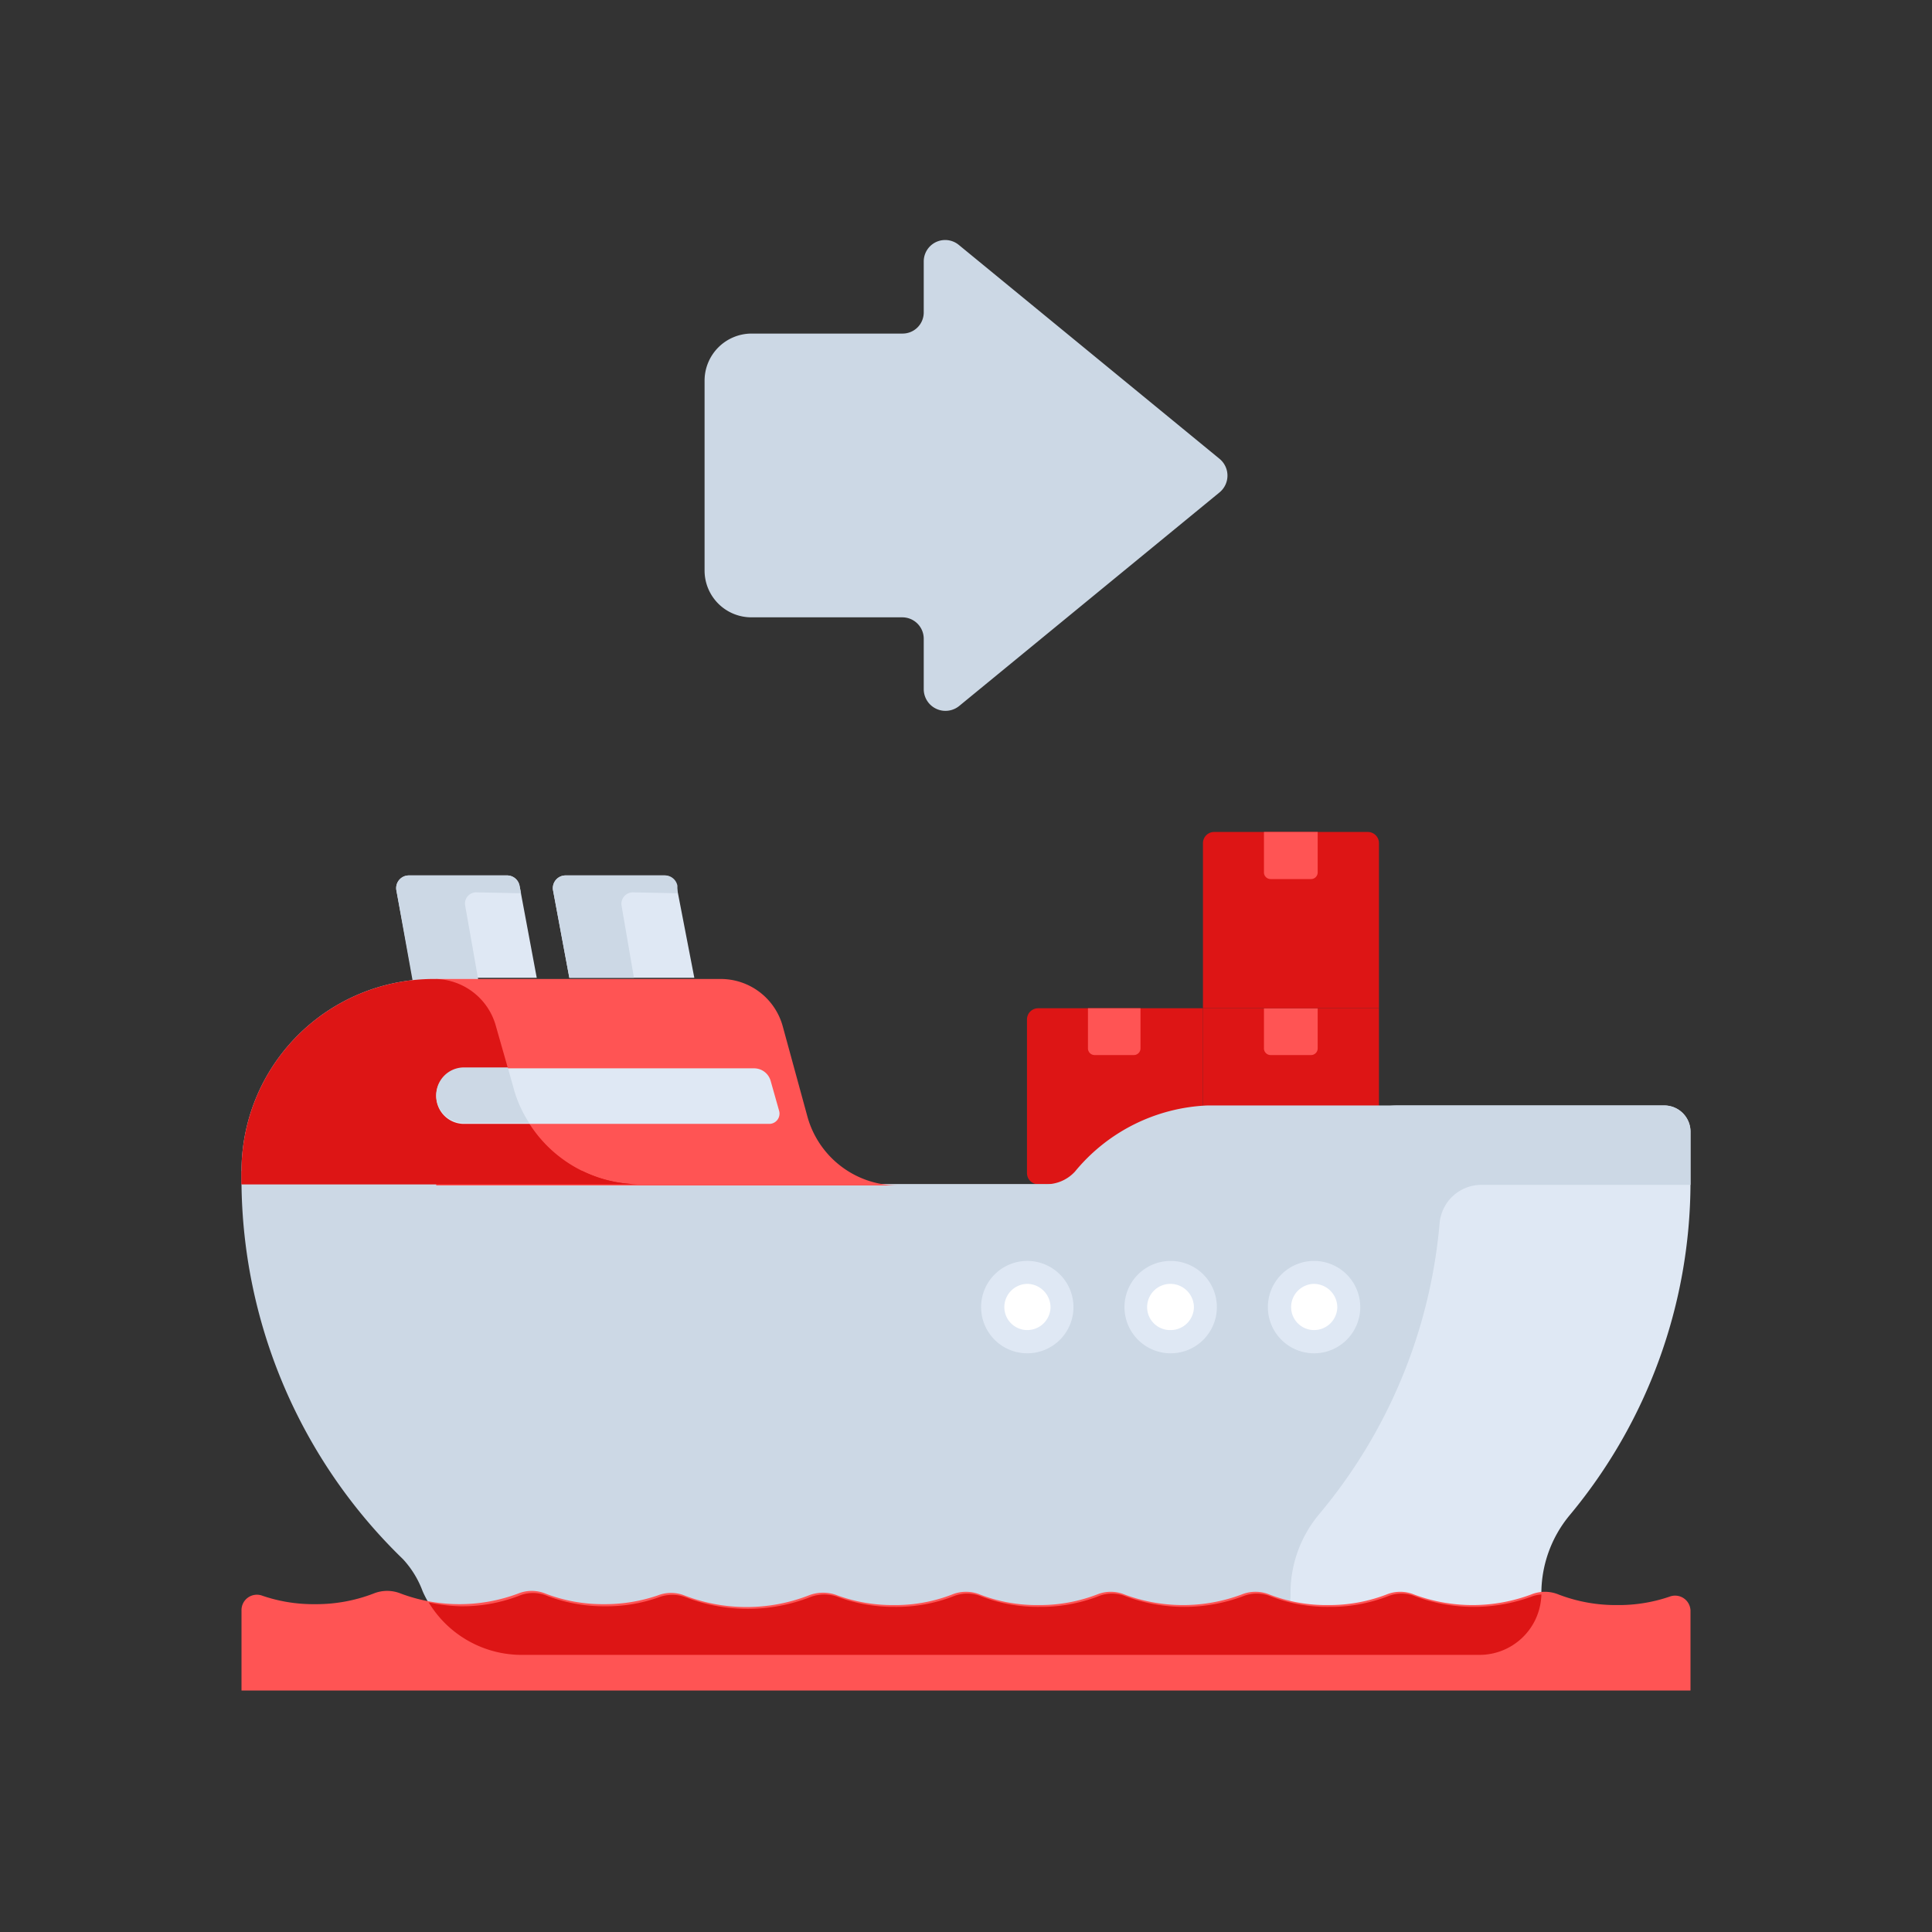 <svg id="Layer_1" data-name="Layer 1" xmlns="http://www.w3.org/2000/svg" viewBox="0 0 64 64"><rect x="0" y="0" width="64" height="64" fill="#333333" stroke="none"/><defs><style>.cls-1{fill:#ccd8e5;}.cls-2{fill:#dd1515;}.cls-3{fill:#ff5454;}.cls-4{fill:#dfe8f4;}.cls-5{fill:#fff;}</style></defs><title>logistic, delivery, ship, transport, transportation, arrow</title><path class="cls-1" d="M40.4,15.2,31.77,8.12a.71.71,0,0,0-1.17.55v1.68a.7.7,0,0,1-.71.7h-5a1.56,1.56,0,0,0-1.55,1.55v6.3a1.55,1.55,0,0,0,1.55,1.55h5a.71.71,0,0,1,.71.71v1.67a.72.72,0,0,0,1.17.56l8.63-7.08A.72.72,0,0,0,40.4,15.2Z"/><path class="cls-2" d="M34.39,33.4h5.46a0,0,0,0,1,0,0v5.46a.37.37,0,0,1-.37.37H34.39a.37.37,0,0,1-.37-.37V33.77A.37.37,0,0,1,34.39,33.4Z"/><path class="cls-3" d="M36,33.4h1.78a0,0,0,0,1,0,0v1.33a.22.22,0,0,1-.22.22H36.26a.22.22,0,0,1-.22-.22V33.4A0,0,0,0,1,36,33.4Z"/><path class="cls-2" d="M39.85,33.4h5.83a0,0,0,0,1,0,0v5.46a.37.37,0,0,1-.37.37H40.22a.37.37,0,0,1-.37-.37V33.4A0,0,0,0,1,39.85,33.4Z"/><path class="cls-3" d="M41.87,33.4h1.78a0,0,0,0,1,0,0v1.33a.22.22,0,0,1-.22.22H42.09a.22.22,0,0,1-.22-.22V33.4A0,0,0,0,1,41.87,33.4Z"/><path class="cls-2" d="M40.22,27.56h5.09a.37.37,0,0,1,.37.37V33.4a0,0,0,0,1,0,0H39.85a0,0,0,0,1,0,0V27.93A.37.37,0,0,1,40.22,27.56Z"/><path class="cls-3" d="M41.87,27.56h1.78a0,0,0,0,1,0,0V28.9a.22.22,0,0,1-.22.22H42.09a.22.22,0,0,1-.22-.22V27.56A0,0,0,0,1,41.87,27.56Z"/><path class="cls-4" d="M23,32.39H18.86l-.54-2.9a.42.42,0,0,1,.41-.49H22a.42.42,0,0,1,.41.34Z"/><path class="cls-1" d="M22.44,29.59l0-.25A.42.42,0,0,0,22,29H18.73a.42.42,0,0,0-.41.49l.54,2.9H21L20.59,30a.38.38,0,0,1,.37-.44Z"/><path class="cls-4" d="M17.78,32.39H13.67l-.54-2.9a.42.42,0,0,1,.41-.49H16.8a.42.42,0,0,1,.41.34Z"/><path class="cls-1" d="M17.26,29.59l-.05-.25A.42.42,0,0,0,16.8,29H13.54a.42.42,0,0,0-.41.49l.71,3.95,2-1L15.41,30a.37.37,0,0,1,.36-.44Z"/><path class="cls-4" d="M55.12,36.62H46.31a2.38,2.38,0,0,0-2.13,1.31h0a2.37,2.37,0,0,1-2.12,1.3H16.27a17.52,17.52,0,0,0,5.36,12.42,4.48,4.48,0,0,1,1.12,2.87.32.32,0,0,0,.32.3H49a2.05,2.05,0,0,0,2.06-2h0A4.06,4.06,0,0,1,52,50.19a17.26,17.26,0,0,0,4-11V37.5A.87.87,0,0,0,55.12,36.62Z"/><path class="cls-1" d="M55.12,36.62H40a6,6,0,0,0-4.39,2.19,1.3,1.3,0,0,1-1,.42H21.18A4.34,4.34,0,0,1,17,36L16.43,34a2.12,2.12,0,0,0-2-1.57A6.37,6.37,0,0,0,8,38.76v.47a17.55,17.55,0,0,0,5.35,12.42A3.2,3.2,0,0,1,14,52.71a3.53,3.53,0,0,0,3.31,2.11H40.69a2,2,0,0,0,2.06-2,4.07,4.07,0,0,1,.94-2.65,17.34,17.34,0,0,0,4-9.66,1.39,1.39,0,0,1,1.39-1.26H56V37.5A.87.87,0,0,0,55.12,36.62Z"/><path class="cls-3" d="M26.75,37l-.82-3a2.13,2.13,0,0,0-2.06-1.57H14.45v6.84h15.3A3.11,3.11,0,0,1,26.75,37Z"/><path class="cls-2" d="M17,36,16.43,34a2.12,2.12,0,0,0-2-1.57A6.37,6.37,0,0,0,8,38.76v.47H21.18A4.34,4.34,0,0,1,17,36Z"/><path class="cls-4" d="M35.56,43.3A1.53,1.53,0,1,1,34,41.77,1.53,1.53,0,0,1,35.56,43.3Z"/><path class="cls-4" d="M25.53,35.81a.57.57,0,0,0-.55-.42H15.37a.92.92,0,1,0,0,1.84H25.49a.34.34,0,0,0,.32-.43Z"/><path class="cls-1" d="M17,36l-.18-.64H15.37a.92.92,0,1,0,0,1.84h2.16A4.06,4.06,0,0,1,17,36Z"/><path class="cls-5" d="M34.8,43.3a.77.77,0,0,1-.77.76.76.76,0,0,1-.76-.76.77.77,0,0,1,.76-.77A.78.78,0,0,1,34.8,43.3Z"/><path class="cls-4" d="M40.31,43.3a1.53,1.53,0,1,1-1.53-1.53A1.53,1.53,0,0,1,40.31,43.3Z"/><path class="cls-5" d="M39.55,43.3a.77.77,0,0,1-.77.76A.76.76,0,0,1,38,43.3a.77.77,0,0,1,.76-.77A.78.78,0,0,1,39.55,43.3Z"/><path class="cls-4" d="M45.06,43.3a1.53,1.53,0,1,1-1.53-1.53A1.53,1.53,0,0,1,45.06,43.3Z"/><path class="cls-5" d="M44.3,43.3a.77.77,0,0,1-.77.76.76.76,0,0,1-.76-.76.77.77,0,0,1,.76-.77A.78.78,0,0,1,44.3,43.3Z"/><path class="cls-2" d="M8,39.23H21.18a4.3,4.3,0,0,1-1.89-.44H8Z"/><path class="cls-3" d="M53.57,53.17a5.29,5.29,0,0,1-1.94-.35,1.2,1.2,0,0,0-.91,0,5.55,5.55,0,0,1-3.88,0,1.2,1.2,0,0,0-.91,0,5.29,5.29,0,0,1-1.94.35,5.21,5.21,0,0,1-1.94-.35,1.22,1.22,0,0,0-.92,0,5.55,5.55,0,0,1-3.88,0,1.2,1.2,0,0,0-.91,0,5.29,5.29,0,0,1-1.94.35,5.21,5.21,0,0,1-1.94-.35,1.22,1.22,0,0,0-.92,0,5.21,5.21,0,0,1-1.94.35,5.32,5.32,0,0,1-1.86-.32,1.3,1.3,0,0,0-.95,0,5.7,5.7,0,0,1-4.12,0,1.21,1.21,0,0,0-.88,0,5.4,5.4,0,0,1-1.78.29,5.29,5.29,0,0,1-1.94-.35,1.2,1.2,0,0,0-.91,0,5.55,5.55,0,0,1-3.88,0,1.2,1.2,0,0,0-.91,0,5.29,5.29,0,0,1-1.94.35,5.2,5.2,0,0,1-1.74-.28.51.51,0,0,0-.69.47V56H56V53.36a.51.51,0,0,0-.69-.47A5.2,5.2,0,0,1,53.57,53.17Z"/><path class="cls-2" d="M14.2,53.08a3.6,3.6,0,0,0,3.13,1.74H49a2.05,2.05,0,0,0,2.06-2h0a1.07,1.07,0,0,0-.3.06,5.55,5.55,0,0,1-3.88,0,1.2,1.2,0,0,0-.91,0,5.29,5.29,0,0,1-1.94.35,5.21,5.21,0,0,1-1.94-.35,1.22,1.22,0,0,0-.92,0,5.55,5.55,0,0,1-3.88,0,1.2,1.2,0,0,0-.91,0,5.29,5.29,0,0,1-1.94.35,5.21,5.21,0,0,1-1.94-.35,1.22,1.22,0,0,0-.92,0,5.21,5.21,0,0,1-1.94.35,5.32,5.32,0,0,1-1.86-.32,1.3,1.3,0,0,0-.95,0,5.7,5.7,0,0,1-4.12,0,1.27,1.27,0,0,0-.88,0,5.14,5.14,0,0,1-1.78.3,5.29,5.29,0,0,1-1.94-.35,1.2,1.2,0,0,0-.91,0,5.25,5.25,0,0,1-1.94.35A5.53,5.53,0,0,1,14.2,53.08Z"/></svg>